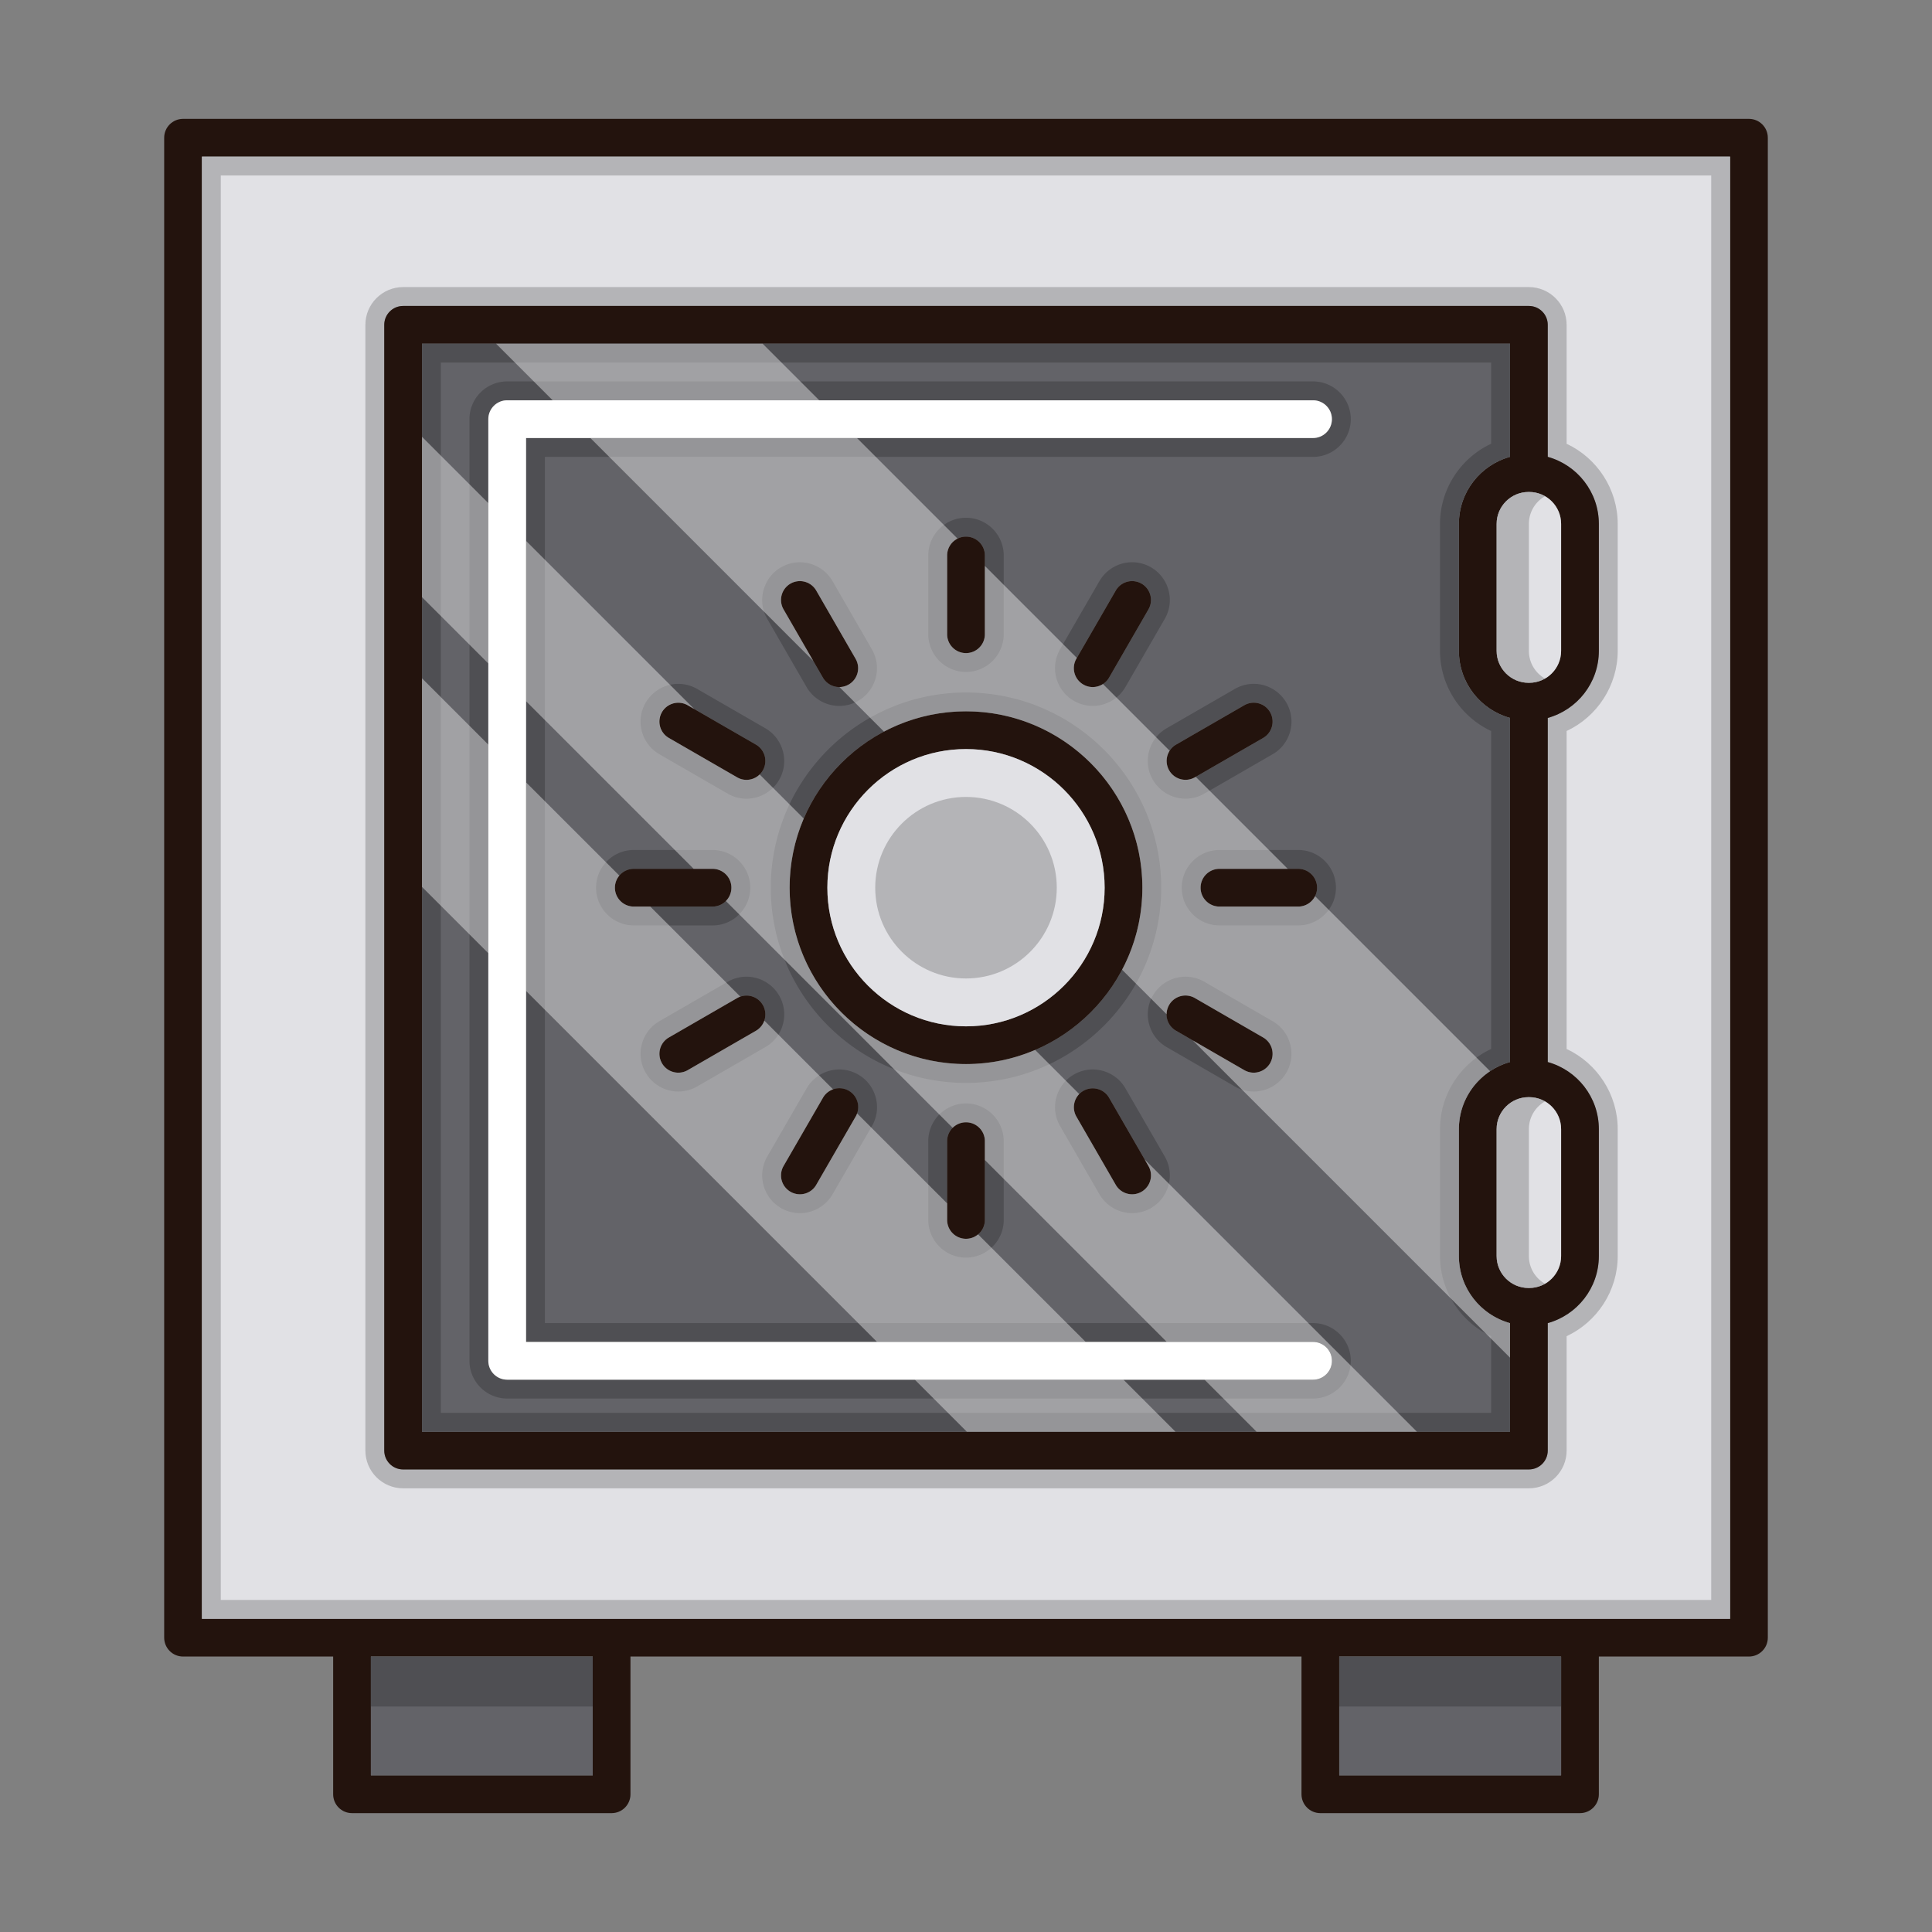 <?xml version="1.0" standalone="no"?><!DOCTYPE svg PUBLIC "-//W3C//DTD SVG 1.1//EN" "http://www.w3.org/Graphics/SVG/1.1/DTD/svg11.dtd"><svg t="1625812041114" class="icon" viewBox="0 0 1024 1024" version="1.1" xmlns="http://www.w3.org/2000/svg" p-id="49967" xmlns:xlink="http://www.w3.org/1999/xlink" width="200" height="200"><rect x="0" y="0" width="1024" height="1024" fill="#808080" stroke="none"/><defs><style type="text/css"></style></defs><path d="M926.98 63H97.02c-5.52 0-10 4.48-10 10V868c0 5.52 4.48 10 10 10h79.56v73c0 5.52 4.46 10 10 10h137.58c5.54 0 10-4.48 10-10V878h355.66v73c0 5.52 4.48 10 10 10h137.6c5.52 0 10-4.48 10-10V878h79.56c5.52 0 10-4.48 10-10V73c0-5.52-4.48-10-10-10z m-612.82 878H196.58V878h117.58v63z m513.26 0h-117.6V878h117.6v63z m89.56-83H107.02V83h809.96V858z" fill="#23130D" p-id="49968"></path><path d="M709.82 878h117.6v63h-117.6zM196.58 878h117.58v63H196.58z" fill="#636368" p-id="49969"></path><path d="M196.58 878h117.58v26.5H196.58zM709.83 878h117.58v26.5h-117.58z" opacity=".2" p-id="49970"></path><path d="M107.02 83V858h809.96V83H107.02z m740.4 261.98c0 16.94-11.5 31.22-27.08 35.54v182.38c15.58 4.32 27.08 18.6 27.08 35.54v67.3c0 16.94-11.5 31.22-27.08 35.54v67.56c0 5.52-4.48 10-10 10H213.66c-5.52 0-10-4.48-10-10V172.16c0-5.52 4.48-10 10-10h596.68c5.52 0 10 4.48 10 10v69.98c15.58 4.32 27.08 18.6 27.08 35.54v67.3z" fill="#E1E1E5" p-id="49971"></path><path d="M847.42 344.98v-67.3c0-16.94-11.5-31.22-27.08-35.54V172.16c0-5.52-4.48-10-10-10H213.66c-5.52 0-10 4.48-10 10v596.68c0 5.52 4.48 10 10 10h596.68c5.52 0 10-4.48 10-10v-67.56c15.58-4.32 27.08-18.6 27.08-35.54v-67.3c0-16.94-11.5-31.22-27.08-35.54v-182.38c15.58-4.32 27.08-18.6 27.08-35.54z m-47.08 413.86H223.66V182.16h576.68v59.98c-15.6 4.3-27.1 18.58-27.1 35.54v67.3c0 16.94 11.5 31.22 27.1 35.54v182.38c-15.6 4.32-27.1 18.6-27.1 35.54v67.3c0 16.96 11.5 31.24 27.1 35.56v57.54z m27.08-160.4v67.3c0 9.32-7.58 16.92-16.92 16.92h-0.34c-9.32 0-16.92-7.6-16.92-16.92v-67.3c0-9.32 7.6-16.92 16.92-16.92h0.16s0 0.02 0.02 0.02c0 0 0-0.02 0.02-0.02h0.14c9.34 0 16.92 7.6 16.92 16.92z m-16.92-236.54h-0.34c-9.32 0-16.92-7.6-16.92-16.92v-67.3c0-9.32 7.6-16.92 16.92-16.92h0.34c9.34 0 16.92 7.6 16.92 16.92v67.3c0 9.32-7.58 16.92-16.92 16.92z" fill="#23130D" p-id="49972"></path><path d="M827.42 277.68v67.3c0 9.32-7.58 16.92-16.92 16.92h-0.34c-9.32 0-16.92-7.6-16.92-16.92v-67.3c0-9.32 7.6-16.92 16.92-16.92h0.34c9.34 0 16.92 7.6 16.92 16.92z" fill="#E1E1E5" p-id="49973"></path><path d="M818.88 359.66a16.764 16.764 0 0 1-8.38 2.24h-0.34c-9.32 0-16.92-7.6-16.92-16.92v-67.3c0-9.32 7.6-16.92 16.92-16.92h0.34c3.04 0 5.92 0.82 8.38 2.24-5.1 2.92-8.54 8.4-8.54 14.68v67.3c0 6.28 3.44 11.76 8.54 14.68z" opacity=".2" p-id="49974"></path><path d="M827.42 598.44v67.3c0 9.32-7.58 16.92-16.92 16.92h-0.34c-9.32 0-16.92-7.6-16.92-16.92v-67.3c0-9.32 7.6-16.92 16.92-16.92h0.16s0 0.02 0.02 0.02c0 0 0-0.02 0.02-0.02h0.14c9.34 0 16.92 7.6 16.92 16.92z" fill="#E1E1E5" p-id="49975"></path><path d="M522 614.84v31.74c0 3.08-1.4 5.84-3.6 7.66-1.74 1.46-3.96 2.34-6.4 2.34-5.52 0-10-4.48-10-10v-8.76l-47.72-47.7c-0.2 0.58-0.46 1.16-0.78 1.72L432.62 628c-1.84 3.2-5.2 5-8.66 5a10.004 10.004 0 0 1-8.66-15l20.88-36.16a9.978 9.978 0 0 1 5.38-4.44l-36.46-36.46a9.932 9.932 0 0 1-4.44 5.4l-36.14 20.86c-1.58 0.92-3.3 1.34-5 1.34-3.46 0-6.82-1.78-8.66-5a9.986 9.986 0 0 1 3.66-13.66l36.14-20.86c0.56-0.32 1.14-0.6 1.72-0.8l-47.72-47.72h-8.74c-5.52 0-10-4.48-10-10 0-2.44 0.88-4.68 2.34-6.42a10 10 0 0 1 7.66-3.58h31.74l-88.84-88.84v339.6h339.6L522 614.84z m0 0v31.74c0 3.08-1.4 5.84-3.6 7.66-1.74 1.46-3.96 2.34-6.4 2.34-5.52 0-10-4.48-10-10v-8.76l-47.72-47.7c-0.2 0.58-0.46 1.16-0.78 1.72L432.62 628c-1.84 3.2-5.2 5-8.66 5a10.004 10.004 0 0 1-8.66-15l20.88-36.16a9.978 9.978 0 0 1 5.38-4.44l-36.46-36.46a9.932 9.932 0 0 1-4.44 5.4l-36.14 20.86c-1.58 0.92-3.3 1.34-5 1.34-3.46 0-6.82-1.78-8.66-5a9.986 9.986 0 0 1 3.66-13.66l36.14-20.86c0.56-0.32 1.14-0.6 1.72-0.8l-47.72-47.72h-8.74c-5.52 0-10-4.48-10-10 0-2.44 0.88-4.68 2.34-6.42a10 10 0 0 1 7.66-3.58h31.74l-88.84-88.84v339.6h339.6L522 614.84z m0 0v31.74c0 3.08-1.4 5.84-3.6 7.66-1.74 1.46-3.96 2.34-6.4 2.34-5.52 0-10-4.48-10-10v-8.76l-47.72-47.7c-0.2 0.58-0.46 1.16-0.78 1.72L432.62 628c-1.84 3.2-5.2 5-8.66 5a10.004 10.004 0 0 1-8.66-15l20.88-36.16a9.978 9.978 0 0 1 5.38-4.44l-36.46-36.46a9.932 9.932 0 0 1-4.44 5.4l-36.14 20.86c-1.58 0.92-3.3 1.34-5 1.34-3.46 0-6.82-1.78-8.66-5a9.986 9.986 0 0 1 3.66-13.66l36.14-20.86c0.56-0.32 1.14-0.6 1.72-0.8l-47.72-47.72h-8.74c-5.52 0-10-4.48-10-10 0-2.44 0.88-4.68 2.34-6.42a10 10 0 0 1 7.66-3.58h31.74l-88.84-88.84v339.6h339.6L522 614.84z m0 0v31.74c0 3.08-1.4 5.84-3.6 7.66-1.74 1.46-3.96 2.34-6.4 2.34-5.52 0-10-4.48-10-10v-8.76l-47.72-47.7c-0.2 0.58-0.46 1.16-0.78 1.72L432.62 628c-1.84 3.2-5.2 5-8.66 5a10.004 10.004 0 0 1-8.66-15l20.88-36.16a9.978 9.978 0 0 1 5.38-4.44l-36.46-36.46a9.932 9.932 0 0 1-4.44 5.4l-36.14 20.86c-1.58 0.92-3.3 1.34-5 1.34-3.46 0-6.82-1.78-8.66-5a9.986 9.986 0 0 1 3.66-13.66l36.14-20.86c0.56-0.32 1.14-0.6 1.72-0.8l-47.72-47.72h-8.74c-5.52 0-10-4.48-10-10 0-2.44 0.88-4.68 2.34-6.42a10 10 0 0 1 7.66-3.58h31.74l-88.84-88.84v339.6h339.6L522 614.84z m0 0v31.74c0 3.08-1.4 5.84-3.6 7.66-1.74 1.46-3.96 2.34-6.4 2.34-5.52 0-10-4.48-10-10v-8.76l-47.72-47.7c-0.2 0.58-0.46 1.16-0.78 1.72L432.62 628c-1.84 3.2-5.2 5-8.66 5a10.004 10.004 0 0 1-8.66-15l20.88-36.16a9.978 9.978 0 0 1 5.38-4.44l-36.46-36.46a9.932 9.932 0 0 1-4.44 5.4l-36.14 20.86c-1.58 0.92-3.3 1.34-5 1.34-3.46 0-6.82-1.78-8.66-5a9.986 9.986 0 0 1 3.66-13.66l36.14-20.86c0.56-0.32 1.14-0.6 1.72-0.8l-47.72-47.72h-8.74c-5.52 0-10-4.48-10-10 0-2.44 0.88-4.68 2.34-6.42a10 10 0 0 1 7.66-3.58h31.74l-88.84-88.84v339.6h339.6L522 614.84z m0 0v31.74c0 3.08-1.4 5.84-3.6 7.66-1.74 1.46-3.96 2.34-6.4 2.34-5.52 0-10-4.48-10-10v-8.76l-47.72-47.7c-0.2 0.58-0.46 1.16-0.78 1.72L432.62 628c-1.84 3.2-5.2 5-8.66 5a10.004 10.004 0 0 1-8.66-15l20.88-36.16a9.978 9.978 0 0 1 5.38-4.44l-36.46-36.46a9.932 9.932 0 0 1-4.44 5.4l-36.14 20.86c-1.58 0.92-3.3 1.34-5 1.34-3.46 0-6.82-1.78-8.66-5a9.986 9.986 0 0 1 3.66-13.66l36.14-20.86c0.56-0.32 1.14-0.6 1.72-0.8l-47.72-47.72h-8.74c-5.52 0-10-4.48-10-10 0-2.44 0.88-4.68 2.34-6.42a10 10 0 0 1 7.66-3.58h31.74l-88.84-88.84v339.6h339.6L522 614.84z m0 0v31.74c0 3.08-1.4 5.84-3.6 7.66-1.74 1.46-3.96 2.34-6.4 2.34-5.52 0-10-4.48-10-10v-8.76l-47.72-47.7c-0.2 0.58-0.46 1.16-0.78 1.72L432.62 628c-1.84 3.2-5.2 5-8.66 5a10.004 10.004 0 0 1-8.66-15l20.88-36.16a9.978 9.978 0 0 1 5.38-4.44l-36.46-36.46a9.932 9.932 0 0 1-4.44 5.4l-36.14 20.86c-1.58 0.92-3.3 1.34-5 1.34-3.46 0-6.82-1.78-8.66-5a9.986 9.986 0 0 1 3.66-13.66l36.14-20.86c0.56-0.32 1.14-0.6 1.72-0.8l-47.72-47.72h-8.74c-5.52 0-10-4.48-10-10 0-2.44 0.88-4.68 2.34-6.42a10 10 0 0 1 7.66-3.58h31.74l-88.84-88.84v339.6h339.6L522 614.84z m0 0v31.74c0 3.08-1.4 5.84-3.6 7.66-1.74 1.46-3.96 2.34-6.4 2.34-5.52 0-10-4.48-10-10v-8.76l-47.72-47.7c-0.2 0.58-0.46 1.16-0.78 1.72L432.62 628c-1.84 3.2-5.2 5-8.66 5a10.004 10.004 0 0 1-8.66-15l20.88-36.16a9.978 9.978 0 0 1 5.38-4.44l-36.46-36.46a9.932 9.932 0 0 1-4.44 5.4l-36.14 20.86c-1.58 0.92-3.3 1.34-5 1.34-3.46 0-6.82-1.78-8.66-5a9.986 9.986 0 0 1 3.66-13.66l36.14-20.86c0.56-0.32 1.14-0.6 1.72-0.8l-47.72-47.72h-8.74c-5.52 0-10-4.48-10-10 0-2.44 0.88-4.68 2.34-6.42a10 10 0 0 1 7.66-3.58h31.74l-88.84-88.84v339.6h339.6L522 614.84z m0 0v31.74c0 3.08-1.4 5.84-3.6 7.66-1.74 1.46-3.96 2.34-6.4 2.34-5.52 0-10-4.48-10-10v-8.76l-47.72-47.7c-0.2 0.58-0.46 1.16-0.78 1.72L432.62 628c-1.84 3.2-5.2 5-8.66 5a10.004 10.004 0 0 1-8.66-15l20.88-36.16a9.978 9.978 0 0 1 5.38-4.44l-36.46-36.46a9.932 9.932 0 0 1-4.44 5.4l-36.14 20.86c-1.58 0.92-3.3 1.34-5 1.34-3.46 0-6.82-1.78-8.66-5a9.986 9.986 0 0 1 3.66-13.66l36.14-20.86c0.56-0.32 1.14-0.6 1.72-0.8l-47.72-47.72h-8.74c-5.52 0-10-4.48-10-10 0-2.44 0.88-4.68 2.34-6.42a10 10 0 0 1 7.66-3.58h31.74l-88.84-88.84v339.6h339.6L522 614.84z m0 0v31.74c0 3.08-1.4 5.84-3.6 7.66-1.74 1.46-3.96 2.34-6.4 2.34-5.52 0-10-4.48-10-10v-8.76l-47.72-47.7c-0.2 0.58-0.46 1.16-0.78 1.72L432.62 628c-1.84 3.2-5.2 5-8.66 5a10.004 10.004 0 0 1-8.66-15l20.88-36.16a9.978 9.978 0 0 1 5.38-4.44l-36.46-36.46a9.932 9.932 0 0 1-4.44 5.4l-36.14 20.86c-1.58 0.92-3.3 1.34-5 1.34-3.46 0-6.82-1.78-8.66-5a9.986 9.986 0 0 1 3.66-13.66l36.14-20.86c0.56-0.32 1.14-0.6 1.72-0.8l-47.72-47.72h-8.74c-5.52 0-10-4.48-10-10 0-2.44 0.88-4.68 2.34-6.42a10 10 0 0 1 7.66-3.58h31.74l-88.84-88.84v339.6h339.6L522 614.84z m278.34-372.7V182.16H223.66v576.68h576.68v-57.54c-15.6-4.32-27.1-18.6-27.1-35.56v-67.3c0-12.82 6.58-24.1 16.54-30.7 3.2-2.14 6.76-3.78 10.56-4.84v-182.38c-15.6-4.32-27.1-18.6-27.1-35.54v-67.3c0-16.96 11.5-31.24 27.1-35.54z m-104.4 489.12H268.82c-5.52 0-10-4.48-10-10V222.16c0-2.76 1.12-5.26 2.94-7.08 1.8-1.8 4.3-2.92 7.06-2.92h427.12c5.52 0 10 4.48 10 10s-4.48 10-10 10H278.82v479.1h417.12c5.52 0 10 4.48 10 10s-4.48 10-10 10z m-26.44-340.14l-35.72 20.62-0.44 0.24c-1.58 0.92-3.3 1.34-5 1.34a10 10 0 0 1-5-18.66l36.16-20.86a9.968 9.968 0 0 1 13.66 3.66c2.76 4.78 1.12 10.9-3.66 13.66z m-74.76 122.86c-10 18.94-26.3 34.04-46.1 42.5a92.524 92.524 0 0 1-36.64 7.5c-51.54 0-93.48-41.94-93.48-93.48 0-13 2.66-25.4 7.48-36.66a94.2 94.2 0 0 1 42.52-46.08c13-6.86 27.8-10.74 43.48-10.74 51.54 0 93.48 41.94 93.48 93.48 0 15.7-3.88 30.5-10.74 43.48zM522 646.58c0 3.08-1.4 5.84-3.6 7.66-1.74 1.46-3.96 2.34-6.4 2.34-5.52 0-10-4.48-10-10v-41.74c0-2.76 1.12-5.26 2.92-7.08 1.82-1.8 4.32-2.92 7.08-2.92 5.52 0 10 4.48 10 10v41.74z m-193.74-182.5a10 10 0 0 1 7.66-3.58h41.74c5.52 0 10 4.48 10 10 0 2.76-1.12 5.26-2.94 7.06-1.8 1.82-4.3 2.94-7.06 2.94h-41.74c-5.52 0-10-4.48-10-10 0-2.44 0.88-4.68 2.34-6.42z m22.58-86.62a10.004 10.004 0 0 1 13.66-3.66l3.46 2 32.7 18.86a10.008 10.008 0 0 1 3.66 13.66c-0.46 0.8-1.04 1.52-1.68 2.16-1.88 1.86-4.42 2.86-7 2.86-1.7 0-3.42-0.44-4.98-1.36l-36.16-20.86a10.004 10.004 0 0 1-3.66-13.66z m64.46-54.46a10.004 10.004 0 0 1 3.66-13.66 10.004 10.004 0 0 1 13.66 3.66l20.86 36.16c2.76 4.78 1.14 10.9-3.66 13.66-1.54 0.88-3.22 1.32-4.9 1.34h-0.08c-3.46 0-6.82-1.8-8.68-5l-5.12-8.88-15.74-27.28z m106.7 13.16c0 5.52-4.48 10-10 10s-10-4.48-10-10v-41.74c0-3.9 2.24-7.3 5.52-8.94a10.004 10.004 0 0 1 14.48 8.94v41.74z m-116.9 204.78a9.932 9.932 0 0 1-4.44 5.4l-36.14 20.86c-1.58 0.92-3.3 1.34-5 1.34-3.46 0-6.82-1.78-8.66-5a9.986 9.986 0 0 1 3.66-13.66l36.14-20.86c0.56-0.32 1.14-0.6 1.72-0.8a9.98 9.98 0 0 1 11.94 4.46c1.5 2.6 1.7 5.62 0.78 8.26z m48.4 50.9L432.62 628c-1.84 3.2-5.2 5-8.66 5a10.004 10.004 0 0 1-8.66-15l20.88-36.16a10.01 10.01 0 0 1 13.66-3.66c4.22 2.44 6 7.5 4.44 11.94-0.2 0.58-0.46 1.16-0.78 1.72z m125.66-227.68c-1.7 0-3.42-0.44-5-1.36a10 10 0 0 1-3.66-13.66l0.24-0.44 20.64-35.7a10.004 10.004 0 0 1 13.66-3.66 10.004 10.004 0 0 1 3.66 13.66l-20.86 36.14a9.68 9.68 0 0 1-3.26 3.4c-1.62 1.06-3.5 1.62-5.42 1.62zM608.7 618c2.76 4.78 1.14 10.88-3.66 13.66-1.56 0.9-3.28 1.34-4.98 1.34-3.46 0-6.82-1.8-8.68-5l-20.86-36.16c-2.3-3.96-1.54-8.86 1.5-11.98 0.64-0.64 1.36-1.22 2.16-1.68a10.004 10.004 0 0 1 13.66 3.66l18.86 32.7 2 3.46z m14.64-71.68a9.98 9.98 0 0 1-5-8.74c0.02-1.68 0.46-3.36 1.34-4.92a10.004 10.004 0 0 1 13.66-3.66l36.16 20.88a10.004 10.004 0 0 1 3.66 13.66c-1.86 3.2-5.22 5-8.68 5-1.68 0-3.4-0.44-4.98-1.34l-27.3-15.76-8.86-5.12z m64.74-65.82h-41.74c-5.52 0-10-4.48-10-10s4.48-10 10-10h41.74a10.004 10.004 0 0 1 8.94 14.48 9.994 9.994 0 0 1-8.94 5.52zM522 614.84v31.74c0 3.08-1.4 5.84-3.6 7.66-1.74 1.46-3.96 2.34-6.4 2.34-5.52 0-10-4.48-10-10v-8.76l-47.72-47.7c-0.2 0.58-0.46 1.16-0.78 1.72L432.62 628c-1.84 3.2-5.2 5-8.66 5a10.004 10.004 0 0 1-8.66-15l20.88-36.16a9.978 9.978 0 0 1 5.38-4.44l-36.46-36.46a9.932 9.932 0 0 1-4.44 5.4l-36.14 20.86c-1.58 0.92-3.3 1.34-5 1.34-3.46 0-6.82-1.78-8.66-5a9.986 9.986 0 0 1 3.66-13.66l36.14-20.86c0.56-0.32 1.14-0.6 1.72-0.8l-47.72-47.72h-8.74c-5.52 0-10-4.48-10-10 0-2.44 0.88-4.68 2.34-6.42a10 10 0 0 1 7.66-3.58h31.74l-88.84-88.84v339.6h339.6L522 614.84z m0 0v31.74c0 3.08-1.4 5.84-3.6 7.66-1.74 1.46-3.96 2.34-6.4 2.34-5.52 0-10-4.48-10-10v-8.76l-47.72-47.7c-0.2 0.58-0.46 1.16-0.78 1.72L432.62 628c-1.84 3.2-5.2 5-8.66 5a10.004 10.004 0 0 1-8.66-15l20.88-36.16a9.978 9.978 0 0 1 5.38-4.44l-36.46-36.46a9.932 9.932 0 0 1-4.44 5.4l-36.14 20.86c-1.58 0.92-3.3 1.34-5 1.34-3.46 0-6.82-1.78-8.66-5a9.986 9.986 0 0 1 3.66-13.66l36.14-20.86c0.56-0.32 1.14-0.6 1.72-0.8l-47.72-47.72h-8.74c-5.52 0-10-4.48-10-10 0-2.44 0.88-4.68 2.34-6.42a10 10 0 0 1 7.66-3.58h31.74l-88.84-88.84v339.6h339.6L522 614.84z m0 0v31.74c0 3.08-1.4 5.84-3.6 7.66-1.74 1.46-3.96 2.34-6.4 2.34-5.52 0-10-4.48-10-10v-8.76l-47.72-47.7c-0.2 0.58-0.46 1.16-0.78 1.72L432.62 628c-1.84 3.2-5.2 5-8.66 5a10.004 10.004 0 0 1-8.66-15l20.88-36.16a9.978 9.978 0 0 1 5.38-4.44l-36.46-36.46a9.932 9.932 0 0 1-4.44 5.4l-36.14 20.86c-1.58 0.92-3.3 1.34-5 1.34-3.46 0-6.82-1.78-8.66-5a9.986 9.986 0 0 1 3.66-13.66l36.14-20.86c0.56-0.32 1.14-0.6 1.72-0.8l-47.72-47.72h-8.74c-5.52 0-10-4.48-10-10 0-2.44 0.88-4.68 2.34-6.42a10 10 0 0 1 7.66-3.58h31.74l-88.84-88.84v339.6h339.6L522 614.84z m0 0v31.74c0 3.08-1.4 5.84-3.6 7.66-1.74 1.46-3.96 2.34-6.4 2.34-5.52 0-10-4.48-10-10v-8.76l-47.72-47.7c-0.2 0.58-0.46 1.16-0.78 1.72L432.62 628c-1.84 3.2-5.2 5-8.66 5a10.004 10.004 0 0 1-8.66-15l20.88-36.16a9.978 9.978 0 0 1 5.38-4.44l-36.46-36.46a9.932 9.932 0 0 1-4.44 5.4l-36.14 20.86c-1.58 0.92-3.3 1.34-5 1.34-3.46 0-6.82-1.78-8.66-5a9.986 9.986 0 0 1 3.66-13.66l36.14-20.86c0.56-0.32 1.14-0.6 1.72-0.8l-47.72-47.72h-8.74c-5.52 0-10-4.48-10-10 0-2.44 0.88-4.68 2.34-6.42a10 10 0 0 1 7.66-3.58h31.74l-88.84-88.84v339.6h339.6L522 614.84z m0 0v31.74c0 3.08-1.4 5.84-3.6 7.66-1.74 1.46-3.96 2.34-6.4 2.34-5.52 0-10-4.48-10-10v-8.76l-47.72-47.7c-0.2 0.58-0.46 1.16-0.78 1.72L432.62 628c-1.84 3.2-5.2 5-8.66 5a10.004 10.004 0 0 1-8.66-15l20.88-36.16a9.978 9.978 0 0 1 5.38-4.44l-36.46-36.46a9.932 9.932 0 0 1-4.44 5.4l-36.14 20.86c-1.58 0.92-3.3 1.34-5 1.34-3.46 0-6.82-1.78-8.66-5a9.986 9.986 0 0 1 3.66-13.66l36.14-20.86c0.56-0.32 1.14-0.6 1.72-0.8l-47.72-47.72h-8.74c-5.52 0-10-4.48-10-10 0-2.44 0.88-4.68 2.34-6.42a10 10 0 0 1 7.66-3.58h31.74l-88.84-88.84v339.6h339.6L522 614.84z m0 0v31.74c0 3.08-1.4 5.84-3.6 7.66-1.74 1.46-3.96 2.34-6.4 2.34-5.52 0-10-4.48-10-10v-8.76l-47.72-47.7c-0.2 0.58-0.46 1.16-0.78 1.72L432.62 628c-1.84 3.2-5.2 5-8.66 5a10.004 10.004 0 0 1-8.66-15l20.88-36.16a9.978 9.978 0 0 1 5.38-4.44l-36.46-36.46a9.932 9.932 0 0 1-4.44 5.4l-36.14 20.86c-1.58 0.92-3.3 1.34-5 1.34-3.46 0-6.82-1.78-8.66-5a9.986 9.986 0 0 1 3.66-13.66l36.14-20.86c0.56-0.32 1.14-0.6 1.72-0.8l-47.72-47.72h-8.74c-5.52 0-10-4.48-10-10 0-2.44 0.88-4.68 2.34-6.42a10 10 0 0 1 7.66-3.58h31.74l-88.84-88.84v339.6h339.6L522 614.84z m0 0v31.74c0 3.08-1.4 5.84-3.6 7.66-1.74 1.46-3.96 2.34-6.4 2.34-5.52 0-10-4.48-10-10v-8.76l-47.72-47.7c-0.2 0.58-0.46 1.16-0.78 1.72L432.62 628c-1.84 3.2-5.2 5-8.66 5a10.004 10.004 0 0 1-8.66-15l20.88-36.16a9.978 9.978 0 0 1 5.38-4.44l-36.46-36.46a9.932 9.932 0 0 1-4.44 5.4l-36.14 20.86c-1.58 0.92-3.3 1.34-5 1.34-3.46 0-6.82-1.78-8.66-5a9.986 9.986 0 0 1 3.66-13.66l36.14-20.86c0.56-0.32 1.14-0.6 1.72-0.8l-47.72-47.72h-8.74c-5.52 0-10-4.48-10-10 0-2.44 0.88-4.68 2.34-6.42a10 10 0 0 1 7.66-3.58h31.74l-88.84-88.84v339.6h339.6L522 614.84z m0 0v31.74c0 3.08-1.4 5.84-3.6 7.66-1.74 1.46-3.96 2.34-6.4 2.34-5.52 0-10-4.48-10-10v-8.76l-47.72-47.7c-0.2 0.58-0.46 1.16-0.78 1.72L432.62 628c-1.84 3.2-5.2 5-8.66 5a10.004 10.004 0 0 1-8.66-15l20.88-36.16a9.978 9.978 0 0 1 5.38-4.44l-36.46-36.46a9.932 9.932 0 0 1-4.44 5.4l-36.14 20.86c-1.58 0.92-3.3 1.34-5 1.34-3.46 0-6.82-1.78-8.66-5a9.986 9.986 0 0 1 3.66-13.66l36.14-20.86c0.56-0.32 1.14-0.6 1.72-0.8l-47.72-47.72h-8.74c-5.52 0-10-4.48-10-10 0-2.44 0.88-4.68 2.34-6.42a10 10 0 0 1 7.66-3.58h31.74l-88.84-88.84v339.6h339.6L522 614.84z m0 0v31.74c0 3.08-1.4 5.84-3.6 7.66-1.74 1.46-3.96 2.34-6.4 2.34-5.52 0-10-4.48-10-10v-8.76l-47.72-47.7c-0.2 0.58-0.46 1.16-0.78 1.72L432.62 628c-1.84 3.2-5.2 5-8.66 5a10.004 10.004 0 0 1-8.66-15l20.88-36.16a9.978 9.978 0 0 1 5.38-4.44l-36.46-36.46a9.932 9.932 0 0 1-4.44 5.4l-36.14 20.86c-1.58 0.92-3.3 1.34-5 1.34-3.46 0-6.82-1.78-8.66-5a9.986 9.986 0 0 1 3.66-13.66l36.14-20.86c0.56-0.32 1.14-0.6 1.72-0.8l-47.72-47.72h-8.74c-5.52 0-10-4.48-10-10 0-2.44 0.88-4.68 2.34-6.42a10 10 0 0 1 7.66-3.58h31.74l-88.84-88.84v339.6h339.6L522 614.84z m0 0v31.74c0 3.08-1.4 5.84-3.6 7.66-1.74 1.46-3.96 2.34-6.4 2.34-5.52 0-10-4.48-10-10v-8.76l-47.72-47.7c-0.2 0.58-0.46 1.16-0.78 1.72L432.62 628c-1.84 3.2-5.2 5-8.66 5a10.004 10.004 0 0 1-8.66-15l20.88-36.16a9.978 9.978 0 0 1 5.38-4.44l-36.46-36.46a9.932 9.932 0 0 1-4.44 5.4l-36.14 20.86c-1.58 0.92-3.3 1.34-5 1.34-3.46 0-6.82-1.78-8.66-5a9.986 9.986 0 0 1 3.66-13.66l36.14-20.86c0.56-0.32 1.14-0.6 1.72-0.8l-47.72-47.72h-8.74c-5.52 0-10-4.48-10-10 0-2.44 0.88-4.68 2.34-6.42a10 10 0 0 1 7.66-3.58h31.74l-88.84-88.84v339.6h339.6L522 614.84z" fill="#636368" p-id="49976"></path><path d="M906.98 93V848H117.02V93h789.96M213.66 788.84h596.68c11.028 0 20-8.972 20-20v-60.632c16.262-7.612 27.08-24.122 27.08-42.468v-67.3c0-18.346-10.818-34.854-27.08-42.468v-168.524c16.262-7.612 27.08-24.122 27.08-42.468v-67.3c0-18.346-10.818-34.854-27.08-42.468V172.16c0-11.028-8.972-20-20-20H213.66c-11.028 0-20 8.972-20 20v596.68c0 11.028 8.972 20 20 20M916.98 83H107.02V858h809.96V83zM213.66 778.84c-5.52 0-10-4.48-10-10V172.16c0-5.52 4.48-10 10-10h596.68c5.52 0 10 4.48 10 10v69.98c15.58 4.32 27.08 18.6 27.08 35.54v67.3c0 16.94-11.5 31.22-27.08 35.54v182.38c15.58 4.32 27.08 18.6 27.08 35.54v67.3c0 16.94-11.5 31.22-27.08 35.54v67.56c0 5.52-4.48 10-10 10H213.66z" opacity=".2" p-id="49977"></path><path d="M790.34 192.16v43.042c-16.274 7.596-27.1 24.108-27.1 42.478v67.3c0 18.352 10.826 34.86 27.1 42.47v168.52c-16.274 7.61-27.1 24.12-27.1 42.47v67.3c0 18.362 10.826 34.878 27.1 42.49v40.61H233.66V192.16h556.68M268.82 741.26h427.12c11.028 0 20-8.972 20-20s-8.972-20-20-20H288.82V242.16h407.12c11.028 0 20-8.972 20-20s-8.972-20-20-20H268.82a19.858 19.858 0 0 0-14.13 5.848 19.888 19.888 0 0 0-5.87 14.152v499.1c0 11.028 8.972 20 20 20M512 356.16c11.028 0 20-8.972 20-20v-41.74c0-11.028-8.972-20-20-20s-20 8.972-20 20v41.74c0 11.028 8.972 20 20 20m67.16 18c7.126 0 13.77-3.838 17.34-10.02L617.36 328c5.514-9.55 2.23-21.806-7.32-27.32a19.994 19.994 0 0 0-9.988-2.68 20.064 20.064 0 0 0-17.33 9.998l-20.89 36.158c-5.492 9.552-2.204 21.8 7.298 27.286a19.956 19.956 0 0 0 10.03 2.718m-134.32 0c3.49 0 6.94-0.926 9.964-2.67a19.836 19.836 0 0 0 9.332-12.128 19.868 19.868 0 0 0-1.996-15.198L441.28 308a20.066 20.066 0 0 0-17.332-10c-3.498 0-6.952 0.928-9.988 2.68-9.55 5.514-12.834 17.77-7.322 27.316l20.876 36.188a20.106 20.106 0 0 0 17.326 9.976m183.5 49.16a19.9 19.9 0 0 0 9.996-2.678l36.164-20.862a19.868 19.868 0 0 0 9.316-12.144 19.858 19.858 0 0 0-1.988-15.16 20.04 20.04 0 0 0-17.33-10.028c-3.514 0-6.98 0.938-9.996 2.692L618.34 386a19.868 19.868 0 0 0-9.316 12.144 19.87 19.87 0 0 0 1.998 15.178 20.056 20.056 0 0 0 17.318 9.998m-232.7 0.02c7.126 0 13.77-3.838 17.34-10.02 5.498-9.52 2.226-21.77-7.322-27.322L369.5 365.14a19.994 19.994 0 0 0-9.988-2.68 20.066 20.066 0 0 0-17.332 10 19.866 19.866 0 0 0-1.996 15.176 19.87 19.87 0 0 0 9.32 12.146l36.076 20.812a19.826 19.826 0 0 0 10.06 2.746M512 573.98c57.06 0 103.48-46.42 103.48-103.48s-46.42-103.48-103.48-103.48-103.48 46.42-103.48 103.48 46.42 103.48 103.48 103.48m134.34-83.48h41.74c11.028 0 20-8.972 20-20s-8.972-20-20-20h-41.74c-11.028 0-20 8.972-20 20s8.972 20 20 20m-310.42 0h41.74c11.028 0 20-8.972 20-20s-8.972-20-20-20h-41.74c-11.028 0-20 8.972-20 20s8.972 20 20 20m328.56 88.04c7.11 0 13.75-3.822 17.34-10a19.866 19.866 0 0 0 1.996-15.176 19.868 19.868 0 0 0-9.316-12.144l-36.16-20.88a19.994 19.994 0 0 0-9.988-2.68 20.07 20.07 0 0 0-17.34 10.016c-5.492 9.552-2.204 21.8 7.328 27.304l36.212 20.91a20.094 20.094 0 0 0 9.928 2.65m-304.96 0c3.532 0 7-0.934 10-2.68l36.142-20.86a19.868 19.868 0 0 0 9.316-12.144 19.856 19.856 0 0 0-1.988-15.16 20.044 20.044 0 0 0-17.33-10.03c-3.514 0-6.98 0.938-9.998 2.692l-36.126 20.852a19.836 19.836 0 0 0-9.332 12.128 19.848 19.848 0 0 0 1.974 15.162 20.002 20.002 0 0 0 17.342 10.04m240.54 64.46c3.49 0 6.94-0.926 9.992-2.686 9.536-5.524 12.816-17.776 7.31-27.31L596.5 576.84a20.07 20.07 0 0 0-17.334-10 20 20 0 0 0-9.986 2.68 19.86 19.86 0 0 0-9.316 12.144 19.868 19.868 0 0 0 1.994 15.172l20.876 36.188a20.106 20.106 0 0 0 17.326 9.976m-176.1 0c7.136 0 13.776-3.838 17.32-10l20.88-36.16c2.67-4.626 3.38-10.014 1.996-15.176s-4.692-9.474-9.332-12.154a20.054 20.054 0 0 0-9.982-2.672 20.056 20.056 0 0 0-17.322 10l-20.88 36.16c-5.514 9.55-2.23 21.806 7.37 27.35a20.13 20.13 0 0 0 9.95 2.652M512 666.58c11.028 0 20-8.972 20-20v-41.74c0-11.028-8.972-20-20-20s-20 8.972-20 20v41.74c0 11.028 8.972 20 20 20M800.34 182.16H223.66v576.68h576.68v-57.54c-15.6-4.32-27.1-18.6-27.1-35.56v-67.3c0-16.94 11.5-31.22 27.1-35.54v-182.38c-15.6-4.32-27.1-18.6-27.1-35.54v-67.3c0-16.96 11.5-31.24 27.1-35.54V182.16zM268.82 731.26c-5.52 0-10-4.48-10-10V222.16c0-2.76 1.12-5.26 2.94-7.08 1.8-1.8 4.3-2.92 7.06-2.92h427.12c5.52 0 10 4.48 10 10s-4.48 10-10 10H278.82v479.1h417.12c5.52 0 10 4.48 10 10s-4.48 10-10 10H268.82zM512 346.16c-5.52 0-10-4.48-10-10v-41.74c0-5.52 4.48-10 10-10s10 4.48 10 10v41.74c0 5.52-4.48 10-10 10z m67.16 18c-1.7 0-3.42-0.44-5-1.36a10 10 0 0 1-3.66-13.66l20.88-36.14a10.002 10.002 0 0 1 13.66-3.66 10.004 10.004 0 0 1 3.66 13.66l-20.86 36.14a10.01 10.01 0 0 1-8.68 5.02z m-134.32 0c-3.46 0-6.82-1.8-8.68-5l-20.86-36.16a10.004 10.004 0 0 1 8.648-15 10 10 0 0 1 8.672 5l20.86 36.16c2.76 4.78 1.14 10.9-3.66 13.66-1.56 0.9-3.28 1.34-4.98 1.34z m183.5 49.16c-3.44 0-6.8-1.78-8.66-5a10.004 10.004 0 0 1 3.66-13.66l36.16-20.86a9.972 9.972 0 0 1 13.66 3.66c2.76 4.78 1.12 10.9-3.66 13.66l-36.16 20.86c-1.58 0.92-3.3 1.34-5 1.34z m-232.7 0.02c-1.7 0-3.42-0.44-4.98-1.36l-36.16-20.86a10.002 10.002 0 1 1 10-17.32l36.16 20.86a10.008 10.008 0 0 1 3.66 13.66 10.01 10.01 0 0 1-8.68 5.02zM512 563.98c-51.54 0-93.48-41.94-93.48-93.48 0-51.54 41.94-93.48 93.48-93.48s93.48 41.94 93.48 93.48c0 51.54-41.94 93.48-93.48 93.48z m134.34-83.48c-5.52 0-10-4.48-10-10s4.48-10 10-10h41.74c5.52 0 10 4.48 10 10s-4.48 10-10 10h-41.74z m-310.42 0c-5.52 0-10-4.48-10-10s4.48-10 10-10h41.74c5.52 0 10 4.48 10 10s-4.48 10-10 10h-41.74z m328.56 88.04c-1.68 0-3.4-0.44-4.98-1.34l-36.16-20.88a10 10 0 1 1 10-17.32l36.16 20.88a10.004 10.004 0 0 1 3.66 13.66c-1.86 3.2-5.22 5-8.68 5z m-304.96 0c-3.46 0-6.82-1.78-8.66-5a9.986 9.986 0 0 1 3.66-13.66l36.14-20.86a9.972 9.972 0 0 1 13.66 3.66c2.76 4.78 1.12 10.9-3.66 13.66l-36.14 20.86c-1.58 0.92-3.3 1.34-5 1.34z m240.54 64.46c-3.46 0-6.82-1.8-8.68-5l-20.86-36.16a10.004 10.004 0 0 1 8.648-15 10 10 0 0 1 8.672 5L608.7 618c2.76 4.78 1.14 10.88-3.66 13.66-1.56 0.9-3.28 1.34-4.98 1.34z m-176.1 0a10.004 10.004 0 0 1-8.66-15l20.88-36.16a9.988 9.988 0 0 1 13.66-3.66 10.004 10.004 0 0 1 3.66 13.66L432.62 628c-1.84 3.2-5.2 5-8.66 5zM512 656.58c-5.52 0-10-4.48-10-10v-41.74c0-5.52 4.48-10 10-10s10 4.48 10 10v41.74c0 5.52-4.48 10-10 10z" opacity=".2" p-id="49978"></path><path d="M512 377.02c-51.54 0-93.48 41.94-93.48 93.48s41.94 93.48 93.48 93.48 93.48-41.94 93.48-93.48-41.94-93.48-93.48-93.48z m0 166.96c-40.52 0-73.48-32.96-73.48-73.48s32.96-73.48 73.48-73.48 73.48 32.96 73.48 73.48-32.96 73.48-73.48 73.48z" fill="#23130D" p-id="49979"></path><path d="M585.48 470.5c0 40.52-32.96 73.48-73.48 73.48s-73.48-32.96-73.48-73.48 32.96-73.48 73.48-73.48 73.48 32.96 73.48 73.48z" fill="#E1E1E5" p-id="49980"></path><path d="M560.11 470.5c0 26.53-21.58 48.11-48.11 48.11s-48.11-21.58-48.11-48.11 21.58-48.11 48.11-48.11 48.11 21.58 48.11 48.11z" opacity=".2" p-id="49981"></path><path d="M522 294.42v41.74c0 5.52-4.48 10-10 10s-10-4.48-10-10v-41.74c0-5.52 4.48-10 10-10s10 4.48 10 10zM449.82 362.82c-1.56 0.9-3.28 1.34-4.98 1.34-3.46 0-6.82-1.8-8.68-5l-20.86-36.16a10.004 10.004 0 0 1 3.66-13.66 10.004 10.004 0 0 1 13.66 3.66l20.86 36.16c2.76 4.78 1.14 10.9-3.66 13.66zM404.32 408.32a10.01 10.01 0 0 1-8.68 5.02c-1.7 0-3.42-0.44-4.98-1.36l-36.16-20.86a10.004 10.004 0 0 1-3.66-13.66 10.004 10.004 0 0 1 13.66-3.66l36.16 20.86a10.008 10.008 0 0 1 3.66 13.66zM387.66 470.5c0 5.52-4.48 10-10 10h-41.74c-5.52 0-10-4.48-10-10s4.48-10 10-10h41.74c5.52 0 10 4.48 10 10zM400.66 546.34l-36.14 20.86c-1.58 0.92-3.3 1.34-5 1.34-3.46 0-6.82-1.78-8.66-5a9.986 9.986 0 0 1 3.66-13.66l36.14-20.86a9.968 9.968 0 0 1 13.66 3.66c2.76 4.78 1.12 10.9-3.66 13.66zM453.5 591.84L432.62 628c-1.84 3.2-5.2 5-8.66 5a10.004 10.004 0 0 1-8.66-15l20.88-36.16a10 10 0 1 1 17.32 10zM522 604.84v41.74c0 5.52-4.48 10-10 10s-10-4.48-10-10v-41.74c0-5.52 4.48-10 10-10s10 4.48 10 10zM605.04 631.66c-1.56 0.9-3.28 1.34-4.98 1.34-3.46 0-6.82-1.8-8.68-5l-20.86-36.16a10.004 10.004 0 0 1 3.66-13.66 10.004 10.004 0 0 1 13.66 3.66L608.7 618c2.76 4.78 1.14 10.88-3.66 13.66zM673.16 563.54c-1.86 3.2-5.22 5-8.68 5-1.68 0-3.4-0.44-4.98-1.34l-36.16-20.88a10 10 0 1 1 10-17.32l36.16 20.88a10.004 10.004 0 0 1 3.66 13.66zM698.08 470.5c0 5.52-4.48 10-10 10h-41.74c-5.52 0-10-4.48-10-10s4.48-10 10-10h41.74c5.52 0 10 4.48 10 10zM669.5 391.12l-36.16 20.86c-1.58 0.92-3.3 1.34-5 1.34-3.44 0-6.8-1.78-8.66-5a10.004 10.004 0 0 1 3.66-13.66l36.16-20.86a9.968 9.968 0 0 1 13.66 3.66c2.76 4.78 1.12 10.9-3.66 13.66zM608.7 323l-20.86 36.14a10.01 10.01 0 0 1-8.68 5.02c-1.7 0-3.42-0.44-5-1.36a10 10 0 0 1-3.66-13.66l20.88-36.14a10.004 10.004 0 0 1 13.66-3.66 10.004 10.004 0 0 1 3.66 13.66z" fill="#23130D" p-id="49982"></path><path d="M705.94 721.26c0 5.52-4.48 10-10 10H268.82c-5.52 0-10-4.48-10-10V222.16c0-2.76 1.12-5.26 2.94-7.08 1.8-1.8 4.3-2.92 7.06-2.92h427.12c5.52 0 10 4.48 10 10s-4.48 10-10 10H278.82v479.1h417.12c5.52 0 10 4.48 10 10z" fill="#FFFFFF" p-id="49983"></path><path d="M818.88 680.42a16.764 16.764 0 0 1-8.38 2.24h-0.34c-9.32 0-16.92-7.6-16.92-16.92v-67.3c0-9.32 7.6-16.92 16.92-16.92h0.34c3.04 0 5.92 0.82 8.38 2.24-5.1 2.92-8.54 8.4-8.54 14.68v67.3c0 6.28 3.44 11.76 8.54 14.68z" opacity=".2" p-id="49984"></path><path d="M223.66 359.5l35.16 35.16v110.56l-35.16-35.16zM575.44 711.26h-110.58l-186.04-186.04v-110.56l49.44 49.42c-1.46 1.74-2.34 3.98-2.34 6.42 0 5.52 4.48 10 10 10h8.74l47.72 47.72c-0.58 0.2-1.16 0.48-1.72 0.8l-36.14 20.86a9.986 9.986 0 0 0-3.66 13.66c1.84 3.22 5.2 5 8.66 5 1.7 0 3.42-0.42 5-1.34l36.14-20.86c2.16-1.26 3.7-3.2 4.44-5.4l36.46 36.46c-2.2 0.76-4.12 2.28-5.38 4.44L415.3 618a10.004 10.004 0 0 0 8.66 15c3.46 0 6.82-1.8 8.66-5l20.88-36.16c0.32-0.56 0.58-1.14 0.78-1.72L502 637.82v8.76c0 5.52 4.48 10 10 10 2.44 0 4.66-0.88 6.4-2.34l57.04 57.02zM623.02 758.84h-110.58l-27.58-27.58h110.58zM223.66 231.5l35.16 35.16v85l-35.16-35.16zM751 758.84H666l-27.58-27.58h57.52c5.52 0 10-4.48 10-10s-4.48-10-10-10h-77.52L522 614.84v-10c0-5.52-4.48-10-10-10-2.76 0-5.26 1.12-7.08 2.92l-120.2-120.2c1.82-1.8 2.94-4.3 2.94-7.06 0-5.52-4.48-10-10-10h-10l-88.84-88.84v-85l89.14 89.14-3.46-2a10.004 10.004 0 0 0-13.66 3.66 10.004 10.004 0 0 0 3.66 13.66l36.16 20.86c1.56 0.92 3.28 1.36 4.98 1.36 2.58 0 5.12-1 7-2.86L426 433.84a92.96 92.96 0 0 0-7.48 36.66c0 51.54 41.94 93.48 93.48 93.48 13 0 25.38-2.66 36.64-7.5l23.38 23.38c-3.04 3.12-3.8 8.02-1.5 11.98L591.38 628c1.86 3.2 5.22 5 8.68 5 1.7 0 3.42-0.44 4.98-1.34a9.99 9.99 0 0 0 3.66-13.66l-2-3.46 144.3 144.3zM434.2 212.16h-141.28l-30-30h141.28zM800.34 701.3v18.28l-168.14-168.14 27.3 15.76c1.58 0.9 3.3 1.34 4.98 1.34 3.46 0 6.82-1.8 8.68-5 2.76-4.78 1.12-10.9-3.66-13.66l-36.16-20.88a10.004 10.004 0 0 0-13.66 3.66c-0.88 1.56-1.32 3.24-1.34 4.92l-23.6-23.6c6.86-12.98 10.74-27.78 10.74-43.48 0-51.54-41.94-93.48-93.48-93.48-15.68 0-30.48 3.88-43.48 10.74l-23.6-23.6c1.68-0.02 3.36-0.46 4.9-1.34a9.986 9.986 0 0 0 3.66-13.66l-20.86-36.16a10.004 10.004 0 0 0-13.66-3.66 10.004 10.004 0 0 0-3.66 13.66l15.74 27.28-118.12-118.12h141.28l53.32 53.32a9.994 9.994 0 0 0-5.52 8.94v41.74c0 5.52 4.48 10 10 10s10-4.48 10-10v-36.2l48.74 48.74-0.24 0.44a10 10 0 0 0 3.66 13.66c1.58 0.92 3.3 1.36 5 1.36 1.92 0 3.8-0.56 5.42-1.62l35.36 35.36a10 10 0 0 0 13.4 14.08l0.44-0.24 48.76 48.76h-36.2c-5.52 0-10 4.48-10 10s4.48 10 10 10h41.74c3.9 0 7.3-2.24 8.94-5.52l92.76 92.76c-9.96 6.6-16.54 17.88-16.54 30.7v67.3c0 16.96 11.5 31.24 27.1 35.56z" fill="#FFFFFF" opacity=".4" p-id="49985"></path></svg>